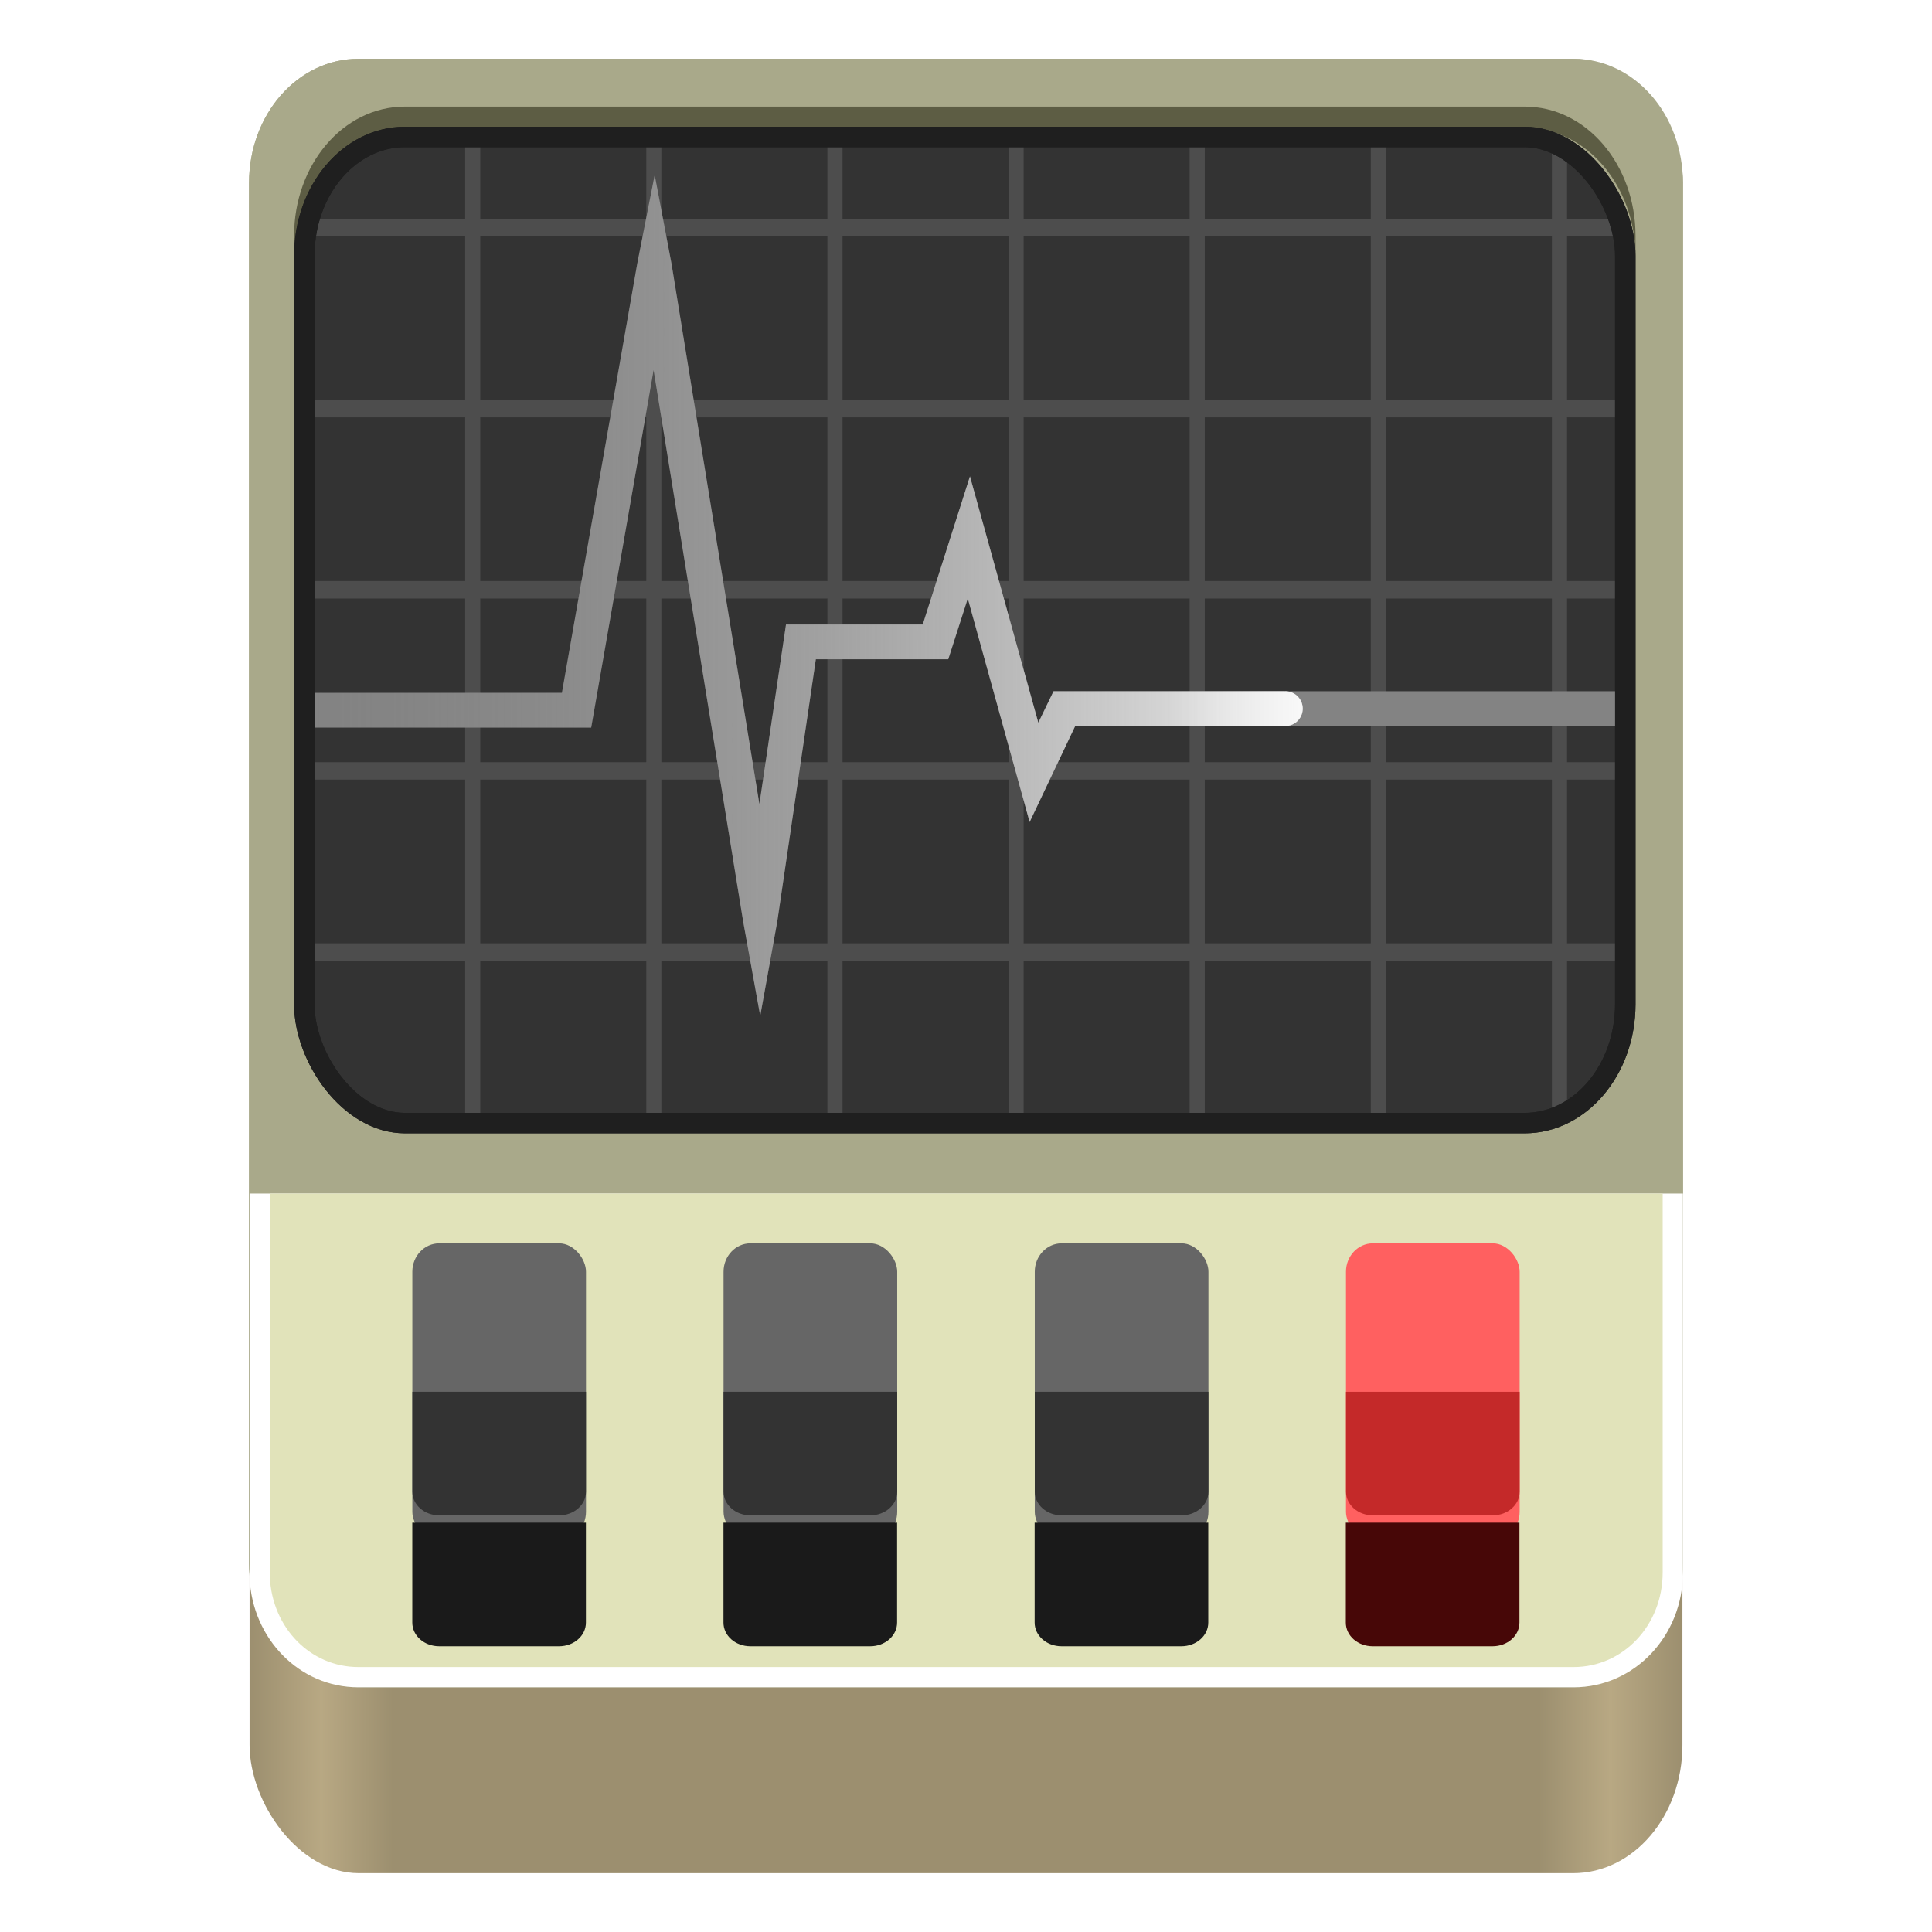 <?xml version="1.0" encoding="UTF-8" standalone="no"?>
<!-- Created with Inkscape (http://www.inkscape.org/) -->

<svg
   width="128"
   height="128"
   viewBox="0 0 128 128"
   version="1.1"
   id="svg5"
   inkscape:version="1.4 (e7c3feb100, 2024-10-09)"
   sodipodi:docname="org.gnome.SystemMonitor.svg"
   xmlns:inkscape="http://www.inkscape.org/namespaces/inkscape"
   xmlns:sodipodi="http://sodipodi.sourceforge.net/DTD/sodipodi-0.dtd"
   xmlns:xlink="http://www.w3.org/1999/xlink"
   xmlns="http://www.w3.org/2000/svg"
   xmlns:svg="http://www.w3.org/2000/svg">
  <sodipodi:namedview
     id="namedview7"
     pagecolor="#ffffff"
     bordercolor="#666666"
     borderopacity="1"
     inkscape:pageshadow="2"
     inkscape:pageopacity="0.0"
     inkscape:pagecheckerboard="true"
     inkscape:document-units="px"
     showgrid="false"
     inkscape:showpageshadow="false"
     showborder="true"
     inkscape:snap-page="true"
     inkscape:zoom="8"
     inkscape:cx="56.875"
     inkscape:cy="57.5625"
     inkscape:window-width="1920"
     inkscape:window-height="1043"
     inkscape:window-x="0"
     inkscape:window-y="0"
     inkscape:window-maximized="1"
     inkscape:current-layer="layer2"
     inkscape:snap-global="true"
     inkscape:deskcolor="#d1d1d1" />
  <defs
     id="defs2">
    <linearGradient
       id="linearGradient4"
       inkscape:collect="always">
      <stop
         style="stop-color:#ffffff;stop-opacity:0;"
         offset="0"
         id="stop4" />
      <stop
         style="stop-color:#ffffff;stop-opacity:1;"
         offset="1"
         id="stop7" />
    </linearGradient>
    <linearGradient
       id="linearGradient5"
       inkscape:collect="always">
      <stop
         style="stop-color:#888888;stop-opacity:0;"
         offset="0"
         id="stop5" />
      <stop
         style="stop-color:#fbfbfb;stop-opacity:1;"
         offset="1"
         id="stop6" />
    </linearGradient>
    <inkscape:path-effect
       effect="fillet_chamfer"
       id="path-effect2482"
       is_visible="true"
       lpeversion="1"
       nodesatellites_param="F,0,0,1,0,4,0,1 @ F,0,0,1,0,4,0,1 @ F,0,0,1,0,4,0,1 @ F,0,0,1,0,4,0,1 @ F,0,0,1,0,4,0,1 @ F,0,0,1,0,4,0,1 @ F,0,0,1,0,4,0,1 @ F,0,0,1,0,4,0,1"
       unit="px"
       method="arc"
       mode="F"
       radius="4"
       chamfer_steps="1"
       flexible="false"
       use_knot_distance="true"
       apply_no_radius="true"
       apply_with_radius="true"
       only_selected="false"
       hide_knots="false" />
    <inkscape:path-effect
       effect="fillet_chamfer"
       id="path-effect2422"
       is_visible="true"
       lpeversion="1"
       nodesatellites_param="F,1,0,1,1,0.04,0,1 @ F,1,0,1,1,0.04,0,1 @ F,1,0,1,1,0.04,0,1 @ F,1,0,1,1,0.04,0,1 @ F,1,0,1,1,0.04,0,1 @ F,1,0,1,1,0.04,0,1 @ F,1,0,1,1,0.04,0,1 @ F,1,0,1,1,0.04,0,1"
       unit="px"
       method="arc"
       mode="F"
       radius="4"
       chamfer_steps="1"
       flexible="true"
       use_knot_distance="true"
       apply_no_radius="true"
       apply_with_radius="true"
       only_selected="false"
       hide_knots="true" />
    <inkscape:path-effect
       effect="fillet_chamfer"
       id="path-effect397"
       is_visible="true"
       lpeversion="1"
       nodesatellites_param="F,0,0,1,0,4,0,1 @ F,0,0,1,0,4,0,1 @ F,0,0,1,0,4,0,1 @ F,0,0,1,0,4,0,1"
       unit="px"
       method="auto"
       mode="F"
       radius="4"
       chamfer_steps="1"
       flexible="false"
       use_knot_distance="true"
       apply_no_radius="true"
       apply_with_radius="true"
       only_selected="false"
       hide_knots="false" />
    <inkscape:path-effect
       effect="fillet_chamfer"
       id="path-effect5370"
       is_visible="true"
       lpeversion="1"
       nodesatellites_param="F,1,0,1,1,0.04,0,1 @ F,1,0,1,1,0.04,0,1 @ F,1,0,1,1,0.04,0,1 @ F,1,0,1,1,0.04,0,1 @ F,1,0,1,1,0.04,0,1 @ F,1,0,1,1,0.04,0,1 @ F,1,0,1,1,0.04,0,1 @ F,1,0,1,1,0.04,0,1"
       unit="px"
       method="arc"
       mode="F"
       radius="4"
       chamfer_steps="1"
       flexible="true"
       use_knot_distance="true"
       apply_no_radius="true"
       apply_with_radius="true"
       only_selected="false"
       hide_knots="true" />
    <inkscape:path-effect
       effect="fillet_chamfer"
       id="path-effect5294"
       is_visible="true"
       lpeversion="1"
       nodesatellites_param="F,1,0,1,1,0.04,0,1 @ F,1,0,1,1,0.04,0,1 @ F,1,0,1,1,0.04,0,1 @ F,1,0,1,1,0.04,0,1 @ F,1,0,1,1,0.04,0,1 @ F,1,0,1,1,0.04,0,1 @ F,1,0,1,1,0.04,0,1 @ F,1,0,1,1,0.04,0,1"
       unit="px"
       method="arc"
       mode="F"
       radius="4"
       chamfer_steps="1"
       flexible="true"
       use_knot_distance="true"
       apply_no_radius="true"
       apply_with_radius="true"
       only_selected="false"
       hide_knots="true" />
    <inkscape:path-effect
       effect="fillet_chamfer"
       id="path-effect5288"
       is_visible="true"
       lpeversion="1"
       nodesatellites_param="F,1,0,1,1,0.04,0,1 @ F,1,0,1,1,0.04,0,1 @ F,1,0,1,1,0.04,0,1 @ F,1,0,1,1,0.04,0,1 @ F,1,0,1,1,0.04,0,1 @ F,1,0,1,1,0.04,0,1 @ F,1,0,1,1,0.04,0,1 @ F,1,0,1,1,0.04,0,1"
       unit="px"
       method="arc"
       mode="F"
       radius="4"
       chamfer_steps="1"
       flexible="true"
       use_knot_distance="true"
       apply_no_radius="true"
       apply_with_radius="true"
       only_selected="false"
       hide_knots="true" />
    <inkscape:path-effect
       effect="fillet_chamfer"
       id="path-effect5286"
       is_visible="true"
       lpeversion="1"
       nodesatellites_param="F,0,0,1,0,0,0,1 @ F,0,0,1,0,0,0,1 @ F,0,0,1,0,0,0,1 @ F,0,0,1,0,0,0,1 @ F,0,0,1,0,0,0,1 @ F,0,0,1,0,0,0,1 @ F,0,0,1,0,0,0,1 @ F,0,0,1,0,0,0,1"
       unit="px"
       method="auto"
       mode="F"
       radius="0"
       chamfer_steps="1"
       flexible="false"
       use_knot_distance="true"
       apply_no_radius="true"
       apply_with_radius="true"
       only_selected="true"
       hide_knots="false" />
    <inkscape:path-effect
       effect="fillet_chamfer"
       id="path-effect5284"
       is_visible="true"
       lpeversion="1"
       nodesatellites_param="F,0,0,1,0,4,0,1 @ F,0,0,1,0,4,0,1 @ F,0,0,1,0,4,0,1 @ F,0,0,1,0,4,0,1"
       unit="px"
       method="auto"
       mode="F"
       radius="4"
       chamfer_steps="1"
       flexible="false"
       use_knot_distance="true"
       apply_no_radius="true"
       apply_with_radius="true"
       only_selected="false"
       hide_knots="false" />
    <inkscape:path-effect
       effect="fillet_chamfer"
       id="path-effect5282"
       is_visible="true"
       lpeversion="1"
       nodesatellites_param="F,0,0,1,0,0,0,1 @ F,0,0,1,0,0,0,1 @ F,0,0,1,0,0,0,1 @ F,0,0,1,0,0,0,1"
       unit="px"
       method="auto"
       mode="F"
       radius="0"
       chamfer_steps="1"
       flexible="false"
       use_knot_distance="true"
       apply_no_radius="true"
       apply_with_radius="true"
       only_selected="true"
       hide_knots="false" />
    <linearGradient
       y2="236"
       x2="96"
       y1="236"
       x1="32"
       gradientTransform="translate(604.817,170.586)"
       gradientUnits="userSpaceOnUse"
       id="linearGradient1099"
       xlink:href="#linearGradient1036" />
    <linearGradient
       id="linearGradient1036">
      <stop
         id="stop1032"
         offset="0"
         style="stop-color:#d5d3cf;stop-opacity:1;" />
      <stop
         id="stop1034"
         offset="1"
         style="stop-color:#f6f5f4;stop-opacity:1" />
    </linearGradient>
    <radialGradient
       r="32"
       fy="-76"
       fx="-244"
       cy="-76"
       cx="-244"
       gradientTransform="matrix(0.883,0,0,0.883,-460.35,463.12)"
       gradientUnits="userSpaceOnUse"
       id="radialGradient1103"
       xlink:href="#linearGradient1069" />
    <linearGradient
       id="linearGradient1069">
      <stop
         id="stop1065"
         offset="0"
         style="stop-color:#d5d3cf;stop-opacity:1" />
      <stop
         id="stop1067-1"
         offset="1"
         style="stop-color:#949390;stop-opacity:1" />
    </linearGradient>
    <linearGradient
       gradientUnits="userSpaceOnUse"
       y2="232"
       x2="64"
       y1="262.5"
       x1="64"
       id="linearGradient1027"
       xlink:href="#linearGradient1025"
       gradientTransform="translate(-470.586,432.817)" />
    <linearGradient
       id="linearGradient1025">
      <stop
         id="stop1021"
         offset="0"
         style="stop-color:#9a9996;stop-opacity:1" />
      <stop
         id="stop1023"
         offset="1"
         style="stop-color:#77767b;stop-opacity:1" />
    </linearGradient>
    <inkscape:path-effect
       effect="spiro"
       id="path-effect35304-9"
       is_visible="true" />
    <clipPath
       clipPathUnits="userSpaceOnUse"
       id="clipPath1609-7">
      <path
         sodipodi:nodetypes="cccccc"
         inkscape:connector-curvature="0"
         id="path1611-5"
         d="m 252,116 28,-28 v -8 h -36 v 36 z"
         style="fill:#e74747;stroke:none;stroke-width:0.25px;stroke-linecap:butt;stroke-linejoin:miter;stroke-opacity:1" />
    </clipPath>
    <radialGradient
       r="32"
       fy="-76"
       fx="-244"
       cy="-76"
       cx="-244"
       gradientTransform="matrix(0.883,0,0,0.883,-460.35,463.12)"
       gradientUnits="userSpaceOnUse"
       id="radialGradient1103-5"
       xlink:href="#linearGradient1069" />
    <inkscape:path-effect
       effect="spiro"
       id="path-effect35304-9-2"
       is_visible="true" />
    <clipPath
       clipPathUnits="userSpaceOnUse"
       id="clipPath1609-7-7">
      <path
         sodipodi:nodetypes="cccccc"
         inkscape:connector-curvature="0"
         id="path1611-5-0"
         d="m 252,116 28,-28 v -8 h -36 v 36 z"
         style="fill:#e74747;stroke:none;stroke-width:0.25px;stroke-linecap:butt;stroke-linejoin:miter;stroke-opacity:1" />
    </clipPath>
    <clipPath
       clipPathUnits="userSpaceOnUse"
       id="clipPath744">
      <rect
         style="fill:#1e88e5;fill-opacity:1;stroke-width:0.265"
         id="rect746"
         width="541.867"
         height="541.867"
         x="0"
         y="1.5987212e-14"
         rx="79.375"
         ry="79.375" />
    </clipPath>
    <clipPath
       clipPathUnits="userSpaceOnUse"
       id="clipPath62">
      <rect
         style="fill:#1e88e5;fill-opacity:1;stroke-width:0.265"
         id="rect64"
         width="541.867"
         height="541.867"
         x="2.2507105e-05"
         y="-0.422"
         rx="79.375"
         ry="79.375" />
    </clipPath>
    <radialGradient
       r="32"
       fy="-76"
       fx="-244"
       cy="-76"
       cx="-244"
       gradientTransform="matrix(0.883,0,0,0.883,-460.35,463.12)"
       gradientUnits="userSpaceOnUse"
       id="radialGradient1103-6"
       xlink:href="#linearGradient1069" />
    <inkscape:path-effect
       effect="spiro"
       id="path-effect35304-9-20"
       is_visible="true" />
    <clipPath
       clipPathUnits="userSpaceOnUse"
       id="clipPath1609-7-2">
      <path
         sodipodi:nodetypes="cccccc"
         inkscape:connector-curvature="0"
         id="path1611-5-3"
         d="m 252,116 28,-28 v -8 h -36 v 36 z"
         style="fill:#e74747;stroke:none;stroke-width:0.25px;stroke-linecap:butt;stroke-linejoin:miter;stroke-opacity:1" />
    </clipPath>
    <clipPath
       clipPathUnits="userSpaceOnUse"
       id="clipPath966">
      <rect
         style="fill:#999999;fill-opacity:1;stroke-width:0.265"
         id="rect968"
         width="541.867"
         height="541.867"
         x="0"
         y="-2.8421709e-14"
         rx="79.375"
         ry="79.375" />
    </clipPath>
    <clipPath
       clipPathUnits="userSpaceOnUse"
       id="clipPath402">
      <rect
         style="fill:#999999;fill-opacity:1;stroke-width:0.265"
         id="rect404"
         width="541.867"
         height="541.867"
         x="1.5908203e-05"
         y="1.5908203e-05"
         rx="79.375"
         ry="79.375" />
    </clipPath>
    <clipPath
       clipPathUnits="userSpaceOnUse"
       id="clipPath2739">
      <rect
         style="fill:#999999;fill-opacity:1;stroke-width:0.265"
         id="rect2741"
         width="541.867"
         height="541.867"
         x="-7.8515623e-06"
         y="1.863"
         rx="79.375"
         ry="79.375" />
    </clipPath>
    <linearGradient
       inkscape:collect="always"
       xlink:href="#linearGradient8241"
       id="linearGradient8243"
       x1="11.5"
       y1="120.5"
       x2="116.5"
       y2="120.5"
       gradientUnits="userSpaceOnUse"
       gradientTransform="matrix(0.904,0,0,1.061,6.138,-3.778)" />
    <linearGradient
       inkscape:collect="always"
       id="linearGradient8241">
      <stop
         style="stop-color:#9c8f6f;stop-opacity:1;"
         offset="0"
         id="stop8237" />
      <stop
         style="stop-color:#b8a883;stop-opacity:1;"
         offset="0.05"
         id="stop9349" />
      <stop
         style="stop-color:#9c8f6f;stop-opacity:1;"
         offset="0.1"
         id="stop21746" />
      <stop
         style="stop-color:#9c8f6f;stop-opacity:1;"
         offset="0.9"
         id="stop21940" />
      <stop
         style="stop-color:#b8a883;stop-opacity:1;"
         offset="0.95"
         id="stop9351" />
      <stop
         style="stop-color:#9c8f6f;stop-opacity:1;"
         offset="1"
         id="stop8239" />
    </linearGradient>
    <filter
       style="color-interpolation-filters:sRGB"
       inkscape:label="Drop Shadow"
       id="filter1676"
       x="0"
       y="0"
       width="1"
       height="1.548">
      <feFlood
         flood-opacity="0.345"
         flood-color="rgb(107,107,107)"
         result="flood"
         id="feFlood1666" />
      <feComposite
         in="flood"
         in2="SourceGraphic"
         operator="in"
         result="composite1"
         id="feComposite1668" />
      <feGaussianBlur
         in="composite1"
         stdDeviation="0"
         result="blur"
         id="feGaussianBlur1670" />
      <feOffset
         dx="0"
         dy="4"
         result="offset"
         id="feOffset1672" />
      <feComposite
         in="SourceGraphic"
         in2="offset"
         operator="over"
         result="composite2"
         id="feComposite1674" />
    </filter>
    <filter
       style="color-interpolation-filters:sRGB"
       inkscape:label="Drop Shadow"
       id="filter1197"
       x="0"
       y="0"
       width="1"
       height="1.548">
      <feFlood
         flood-opacity="0.345"
         flood-color="rgb(107,107,107)"
         result="flood"
         id="feFlood1187" />
      <feComposite
         in="flood"
         in2="SourceGraphic"
         operator="in"
         result="composite1"
         id="feComposite1189" />
      <feGaussianBlur
         in="composite1"
         stdDeviation="0"
         result="blur"
         id="feGaussianBlur1191" />
      <feOffset
         dx="0"
         dy="4"
         result="offset"
         id="feOffset1193" />
      <feComposite
         in="SourceGraphic"
         in2="offset"
         operator="over"
         result="composite2"
         id="feComposite1195" />
    </filter>
    <filter
       style="color-interpolation-filters:sRGB"
       inkscape:label="Drop Shadow"
       id="filter1209"
       x="0"
       y="0"
       width="1"
       height="1.548">
      <feFlood
         flood-opacity="0.345"
         flood-color="rgb(107,107,107)"
         result="flood"
         id="feFlood1199" />
      <feComposite
         in="flood"
         in2="SourceGraphic"
         operator="in"
         result="composite1"
         id="feComposite1201" />
      <feGaussianBlur
         in="composite1"
         stdDeviation="0"
         result="blur"
         id="feGaussianBlur1203" />
      <feOffset
         dx="0"
         dy="4"
         result="offset"
         id="feOffset1205" />
      <feComposite
         in="SourceGraphic"
         in2="offset"
         operator="over"
         result="composite2"
         id="feComposite1207" />
    </filter>
    <filter
       style="color-interpolation-filters:sRGB"
       inkscape:label="Drop Shadow"
       id="filter1221"
       x="0"
       y="0"
       width="1"
       height="1.548">
      <feFlood
         flood-opacity="0.345"
         flood-color="rgb(107,107,107)"
         result="flood"
         id="feFlood1211" />
      <feComposite
         in="flood"
         in2="SourceGraphic"
         operator="in"
         result="composite1"
         id="feComposite1213" />
      <feGaussianBlur
         in="composite1"
         stdDeviation="0"
         result="blur"
         id="feGaussianBlur1215" />
      <feOffset
         dx="0"
         dy="4"
         result="offset"
         id="feOffset1217" />
      <feComposite
         in="SourceGraphic"
         in2="offset"
         operator="over"
         result="composite2"
         id="feComposite1219" />
    </filter>
    <linearGradient
       inkscape:collect="always"
       xlink:href="#linearGradient5"
       id="linearGradient6"
       x1="20.367"
       y1="39.449"
       x2="86.307"
       y2="39.449"
       gradientUnits="userSpaceOnUse" />
    <linearGradient
       inkscape:collect="always"
       xlink:href="#linearGradient4"
       id="linearGradient7"
       x1="77.295"
       y1="46.947"
       x2="86.307"
       y2="46.947"
       gradientUnits="userSpaceOnUse" />
  </defs>
  <g
     inkscape:groupmode="layer"
     id="layer2"
     inkscape:label="Layer 1">
    <rect
       style="fill:url(#linearGradient8243);fill-opacity:1;stroke-width:0.98"
       id="rect440"
       width="94.93"
       height="111.432"
       x="16.535"
       y="12.671"
       rx="7.233"
       ry="8.49" />
    <path
       style="fill:#a9a98a;fill-opacity:1;stroke-width:0.964"
       sodipodi:type="inkscape:offset"
       inkscape:radius="0"
       inkscape:original="M 23.738281 3.8964844 C 19.728376 3.8964844 16.5 7.5631948 16.5 12.117188 L 16.5 103.56641 C 16.5 108.1204 19.728376 111.78711 23.738281 111.78711 L 104.26172 111.78711 C 108.27162 111.78711 111.5 108.1204 111.5 103.56641 L 111.5 12.117188 C 111.5 7.5631948 108.27162 3.8964844 104.26172 3.8964844 L 23.738281 3.8964844 z "
       xlink:href="#rect358"
       id="path3"
       inkscape:href="#rect358"
       d="M 23.738,3.896 C 19.728,3.896 16.5,7.563 16.5,12.117 v 91.449 c 0,4.554 3.228,8.221 7.238,8.221 h 80.523 c 4.01,0 7.238,-3.667 7.238,-8.221 V 12.117 c 0,-4.554 -3.228,-8.221 -7.238,-8.221 z" />
    <rect
       style="fill:#a9a98a;fill-opacity:1;stroke-width:0.964"
       id="rect358"
       width="95"
       height="107.89"
       x="16.5"
       y="3.897"
       rx="7.238"
       ry="8.22" />
    <path
       id="rect2011"
       style="fill:#ffffff;fill-opacity:1;stroke:none;stroke-width:1.006;stroke-linecap:square;stroke-linejoin:round;paint-order:markers stroke fill"
       d="M 16.535,79.077 V 104.54 c 0.182,4.042 3.312,7.248 7.204,7.248 h 80.522 c 4.01,0 7.238,-3.394 7.238,-7.61 V 79.077 Z" />
    <path
       id="path2"
       style="fill:#e1e3ba;fill-opacity:1;stroke:none;stroke-width:1.006;stroke-linecap:square;stroke-linejoin:round;paint-order:markers stroke fill"
       d="M 19.828 106.754 L 19.828 108.096 L 19.828 132.164 C 19.984 135.544 22.537 138.123 25.689 138.123 L 106.213 138.123 C 109.465 138.123 112.107 135.386 112.107 131.855 L 112.107 108.096 L 112.107 106.754 L 19.828 106.754 z "
       transform="translate(-1.951,-27.678)" />
    <rect
       style="fill:#666666;fill-opacity:1;stroke:none;stroke-width:0.366;stroke-linecap:square;stroke-linejoin:round;stroke-dasharray:2.196, 2.196;stroke-dashoffset:0;stroke-opacity:0.378;paint-order:markers stroke fill"
       id="rect11094"
       width="11.506"
       height="19.665"
       x="27.318"
       y="82.375"
       rx="1.78"
       ry="1.88" />
    <path
       id="path11257"
       style="fill:#1a1a1a;fill-opacity:1;stroke:none;stroke-width:0.216;stroke-linecap:square;stroke-linejoin:round;stroke-dasharray:1.299, 1.299;stroke-dashoffset:0;stroke-opacity:0.378;paint-order:markers stroke fill;filter:url(#filter1676)"
       d="m 29.433,96.092 v 5.908 c 0,0.774 0.748,1.397 1.678,1.397 h 7.486 c 0.929,0 1.678,-0.623 1.678,-1.397 v -5.908 z"
       transform="matrix(1.061,0,0,1.121,-3.913,-11.323)" />
    <path
       id="rect11200"
       style="fill:#333333;fill-opacity:1;stroke:none;stroke-width:0.236;stroke-linecap:square;stroke-linejoin:round;stroke-dasharray:1.417, 1.417;stroke-dashoffset:0;stroke-opacity:0.378;paint-order:markers stroke fill"
       d="m 27.319,92.207 v 6.622 c 0,0.867 0.794,1.566 1.78,1.566 h 7.944 c 0.986,0 1.78,-0.698 1.78,-1.566 v -6.622 z" />
    <rect
       style="fill:#666666;fill-opacity:1;stroke:none;stroke-width:0.366;stroke-linecap:square;stroke-linejoin:round;stroke-dasharray:2.196, 2.196;stroke-dashoffset:0;stroke-opacity:0.378;paint-order:markers stroke fill"
       id="rect13622"
       width="11.506"
       height="19.665"
       x="47.937"
       y="82.375"
       rx="1.78"
       ry="1.88" />
    <path
       id="path13624"
       style="fill:#1a1a1a;fill-opacity:1;stroke:none;stroke-width:0.216;stroke-linecap:square;stroke-linejoin:round;stroke-dasharray:1.299, 1.299;stroke-dashoffset:0;stroke-opacity:0.378;paint-order:markers stroke fill;filter:url(#filter1676)"
       d="m 48.864,96.092 v 5.908 c 0,0.774 0.748,1.397 1.678,1.397 h 7.486 c 0.929,0 1.678,-0.623 1.678,-1.397 v -5.908 z"
       transform="matrix(1.061,0,0,1.121,-3.913,-11.323)" />
    <path
       id="path13626"
       style="fill:#333333;fill-opacity:1;stroke:none;stroke-width:0.236;stroke-linecap:square;stroke-linejoin:round;stroke-dasharray:1.417, 1.417;stroke-dashoffset:0;stroke-opacity:0.378;paint-order:markers stroke fill"
       d="m 47.938,92.207 v 6.622 c 0,0.867 0.794,1.566 1.78,1.566 h 7.944 c 0.986,0 1.78,-0.698 1.78,-1.566 v -6.622 z" />
    <rect
       style="fill:#666666;fill-opacity:1;stroke:none;stroke-width:0.366;stroke-linecap:square;stroke-linejoin:round;stroke-dasharray:2.196, 2.196;stroke-dashoffset:0;stroke-opacity:0.378;paint-order:markers stroke fill"
       id="rect13638"
       width="11.506"
       height="19.665"
       x="68.556"
       y="82.375"
       rx="1.78"
       ry="1.88" />
    <path
       id="path13640"
       style="fill:#1a1a1a;fill-opacity:1;stroke:none;stroke-width:0.216;stroke-linecap:square;stroke-linejoin:round;stroke-dasharray:1.299, 1.299;stroke-dashoffset:0;stroke-opacity:0.378;paint-order:markers stroke fill;filter:url(#filter1676)"
       d="m 68.295,96.092 v 5.908 c 0,0.774 0.748,1.397 1.678,1.397 h 7.486 c 0.929,0 1.678,-0.623 1.678,-1.397 v -5.908 z"
       transform="matrix(1.061,0,0,1.121,-3.913,-11.323)" />
    <path
       id="path13642"
       style="fill:#333333;fill-opacity:1;stroke:none;stroke-width:0.236;stroke-linecap:square;stroke-linejoin:round;stroke-dasharray:1.417, 1.417;stroke-dashoffset:0;stroke-opacity:0.378;paint-order:markers stroke fill"
       d="m 68.557,92.207 v 6.622 c 0,0.867 0.794,1.566 1.78,1.566 h 7.944 c 0.986,0 1.78,-0.698 1.78,-1.566 v -6.622 z" />
    <rect
       style="fill:#ff6060;fill-opacity:1;stroke:none;stroke-width:0.366;stroke-linecap:square;stroke-linejoin:round;stroke-dasharray:2.196, 2.196;stroke-dashoffset:0;stroke-opacity:0.378;paint-order:markers stroke fill"
       id="rect13654"
       width="11.506"
       height="19.665"
       x="89.175"
       y="82.375"
       rx="1.78"
       ry="1.88" />
    <path
       id="path13656"
       style="fill:#470707;fill-opacity:1;stroke:none;stroke-width:0.216;stroke-linecap:square;stroke-linejoin:round;stroke-dasharray:1.299, 1.299;stroke-dashoffset:0;stroke-opacity:0.378;paint-order:markers stroke fill;filter:url(#filter1676)"
       d="m 87.726,96.092 v 5.908 c 0,0.774 0.748,1.397 1.678,1.397 h 7.486 c 0.929,0 1.678,-0.623 1.678,-1.397 v -5.908 z"
       transform="matrix(1.061,0,0,1.121,-3.913,-11.323)" />
    <path
       id="path13658"
       style="fill:#c42929;fill-opacity:1;stroke:none;stroke-width:0.236;stroke-linecap:square;stroke-linejoin:round;stroke-dasharray:1.417, 1.417;stroke-dashoffset:0;stroke-opacity:0.378;paint-order:markers stroke fill"
       d="m 89.176,92.207 v 6.622 c 0,0.867 0.794,1.566 1.78,1.566 h 7.944 c 0.986,0 1.78,-0.698 1.78,-1.566 v -6.622 z" />
    <rect
       style="fill:#333333;fill-opacity:1;stroke:none;stroke-width:3.476;stroke-linecap:square;stroke-linejoin:round;stroke-dasharray:none;stroke-opacity:1;paint-order:markers stroke fill"
       id="rect5231"
       width="87.518"
       height="65.333"
       x="20.161"
       y="9.074"
       rx="6.668"
       ry="7.876" />
    <path
       id="path1174"
       style="color:#000000;fill:#5d5d44;fill-opacity:1;stroke-width:1.079;stroke-linecap:square;stroke-linejoin:round;-inkscape-stroke:none;paint-order:markers stroke fill"
       d="m 26.83,7.062 c -4.124,0 -7.346,3.884 -7.346,8.555 v 1.404 c 0,-4.671 3.223,-8.555 7.346,-8.555 h 74.181 c 4.124,0 7.346,3.884 7.346,8.555 v -1.404 c 0,-4.671 -3.223,-8.555 -7.346,-8.555 z" />
    <path
       id="path1891"
       style="color:#000000;opacity:0.35;fill:#808080;fill-opacity:1;stroke-linecap:square;stroke-linejoin:round;-inkscape-stroke:none;paint-order:markers stroke fill"
       d="m 30.818,9.073 v 0.248 5.176 h -9.992 -0.332 c -0.103,0.373 -0.179,0.759 -0.234,1.154 h 0.566 9.992 v 10.846 h -9.992 -0.576 v 1.154 h 0.576 9.992 v 10.846 h -9.992 -0.576 v 1.154 h 0.576 9.992 v 10.846 h -9.992 -0.576 v 1.154 h 0.576 9.992 v 10.846 h -9.992 -0.576 v 1.154 h 0.576 9.992 v 10.508 0.248 h 1 V 74.159 63.651 h 11 v 10.508 0.248 h 1 V 74.159 63.651 h 11 v 10.508 0.248 h 1 V 74.159 63.651 h 11 v 10.508 0.248 h 1 V 74.159 63.651 h 11 v 10.508 0.248 h 1 V 74.159 63.651 h 11 v 10.508 0.248 h 1 V 74.159 63.651 h 11 v 10.457 c 0.346,-0.114 0.68,-0.26 1,-0.436 V 63.651 h 3.195 0.578 v -1.154 h -0.578 -3.195 V 51.651 h 3.195 0.578 v -1.154 h -0.578 -3.195 V 39.651 h 3.195 0.578 v -1.154 h -0.578 -3.195 V 27.651 h 3.195 0.578 v -1.154 h -0.578 -3.195 V 15.651 h 3.195 0.568 c -0.055,-0.395 -0.132,-0.782 -0.234,-1.154 h -0.334 -3.195 V 9.808 c -0.32,-0.175 -0.654,-0.321 -1,-0.436 V 14.497 H 91.818 V 9.321 9.073 h -1 v 0.248 5.176 h -11 V 9.321 9.073 h -1 v 0.248 5.176 h -11 V 9.321 9.073 h -1 v 0.248 5.176 h -11 V 9.321 9.073 h -1 v 0.248 5.176 h -11 V 9.321 9.073 h -1 v 0.248 5.176 h -11 V 9.321 9.073 Z m 1,6.578 h 11 v 10.846 h -11 z m 12,0 h 11 v 10.846 h -11 z m 12,0 h 11 v 10.846 h -11 z m 12,0 h 11 v 10.846 h -11 z m 12,0 h 11 v 10.846 h -11 z m 12,0 H 102.818 V 26.497 H 91.818 Z m -60,12 h 11 v 10.846 h -11 z m 12,0 h 11 v 10.846 h -11 z m 12,0 h 11 v 10.846 h -11 z m 12,0 h 11 v 10.846 h -11 z m 12,0 h 11 v 10.846 h -11 z m 12,0 H 102.818 V 38.497 H 91.818 Z m -60,12 h 11 v 10.846 h -11 z m 12,0 h 11 v 10.846 h -11 z m 12,0 h 11 v 10.846 h -11 z m 12,0 h 11 v 10.846 h -11 z m 12,0 h 11 v 10.846 h -11 z m 12,0 H 102.818 V 50.497 H 91.818 Z m -60,12 h 11 v 10.846 h -11 z m 12,0 h 11 v 10.846 h -11 z m 12,0 h 11 v 10.846 h -11 z m 12,0 h 11 v 10.846 h -11 z m 12,0 h 11 v 10.846 h -11 z m 12,0 H 102.818 V 62.497 H 91.818 Z" />
    <rect
       style="fill:none;fill-opacity:1;stroke:#1f1f1f;stroke-width:1.355;stroke-linecap:square;stroke-linejoin:round;stroke-dasharray:none;stroke-opacity:1;paint-order:markers stroke fill"
       id="rect2927"
       width="87.518"
       height="65.333"
       x="20.161"
       y="9.074"
       rx="6.668"
       ry="7.876" />
    <path
       sodipodi:nodetypes="ccccccccccccccccccccccccc"
       id="path3962"
       d="M 42.225,17.431 37.227,45.904 H 20.367 v 2.301 h 18.802 l 4.134,-23.691 5.932,36.526 1.132,6.266 1.132,-6.266 2.552,-17.364 h 8.772 l 1.294,-4.026 4.098,14.812 3.02,-6.363 h 36.238 V 45.796 H 69.799 l -1.007,2.085 -4.53,-16.322 -3.128,9.814 H 52.075 L 50.313,53.274 44.489,17.467 43.375,11.595 42.225,17.431 Z"
       style="display:inline;fill:#838383;fill-opacity:1;fill-rule:evenodd;stroke:none;stroke-width:0.396;enable-background:new"
       inkscape:connector-curvature="0" />
    <path
       id="path1"
       style="display:inline;fill:url(#linearGradient6);fill-opacity:0.905;fill-rule:evenodd;stroke:none;stroke-width:0.396;enable-background:new"
       d="M 43.375 11.594 L 42.225 17.432 L 37.227 45.904 L 20.367 45.904 L 20.367 48.205 L 39.168 48.205 L 43.303 24.514 L 49.234 61.039 L 50.367 67.305 L 51.5 61.039 L 54.053 43.676 L 62.824 43.676 L 64.119 39.648 L 68.217 54.461 L 71.236 48.098 L 77.967 48.098 L 78.818 48.098 L 85.104 48.098 L 85.104 48.094 A 1.15 1.15 0 0 0 85.156 48.098 A 1.15 1.15 0 0 0 86.307 46.947 A 1.15 1.15 0 0 0 85.156 45.797 A 1.15 1.15 0 0 0 85.104 45.801 L 85.104 45.797 L 78.818 45.797 L 77.967 45.797 L 69.799 45.797 L 68.791 47.881 L 64.262 31.561 L 61.135 41.375 L 52.074 41.375 L 50.312 53.273 L 44.49 17.467 L 43.375 11.594 z " />
    <rect
       style="fill:none;fill-opacity:1;stroke:#1f1f1f;stroke-width:1.355;stroke-linecap:square;stroke-linejoin:round;stroke-dasharray:none;stroke-opacity:1;paint-order:markers stroke fill"
       id="rect402"
       width="87.518"
       height="65.333"
       x="20.161"
       y="9.074"
       rx="6.668"
       ry="7.876" />
    <path
       id="rect1"
       style="opacity:0.551;fill:url(#linearGradient7);fill-opacity:1;fill-rule:evenodd;stroke-width:2;stroke-linejoin:round;paint-order:stroke fill markers"
       d="M 77.295 45.797 L 77.295 48.098 L 77.967 48.098 L 78.818 48.098 L 85.104 48.098 L 85.104 48.094 A 1.15 1.15 0 0 0 85.156 48.098 A 1.15 1.15 0 0 0 86.307 46.947 A 1.15 1.15 0 0 0 85.156 45.797 A 1.15 1.15 0 0 0 85.104 45.801 L 85.104 45.797 L 78.818 45.797 L 77.967 45.797 L 77.295 45.797 z " />
    <path
       id="path7"
       style="opacity:0.551;fill:url(#linearGradient7);fill-opacity:1;fill-rule:evenodd;stroke-width:2;stroke-linejoin:round;paint-order:stroke fill markers"
       d="M 77.295 45.797 L 77.295 48.098 L 77.967 48.098 L 78.818 48.098 L 85.104 48.098 L 85.104 48.094 A 1.15 1.15 0 0 0 85.156 48.098 A 1.15 1.15 0 0 0 86.307 46.947 A 1.15 1.15 0 0 0 85.156 45.797 A 1.15 1.15 0 0 0 85.104 45.801 L 85.104 45.797 L 78.818 45.797 L 77.967 45.797 L 77.295 45.797 z " />
  </g>
</svg>
